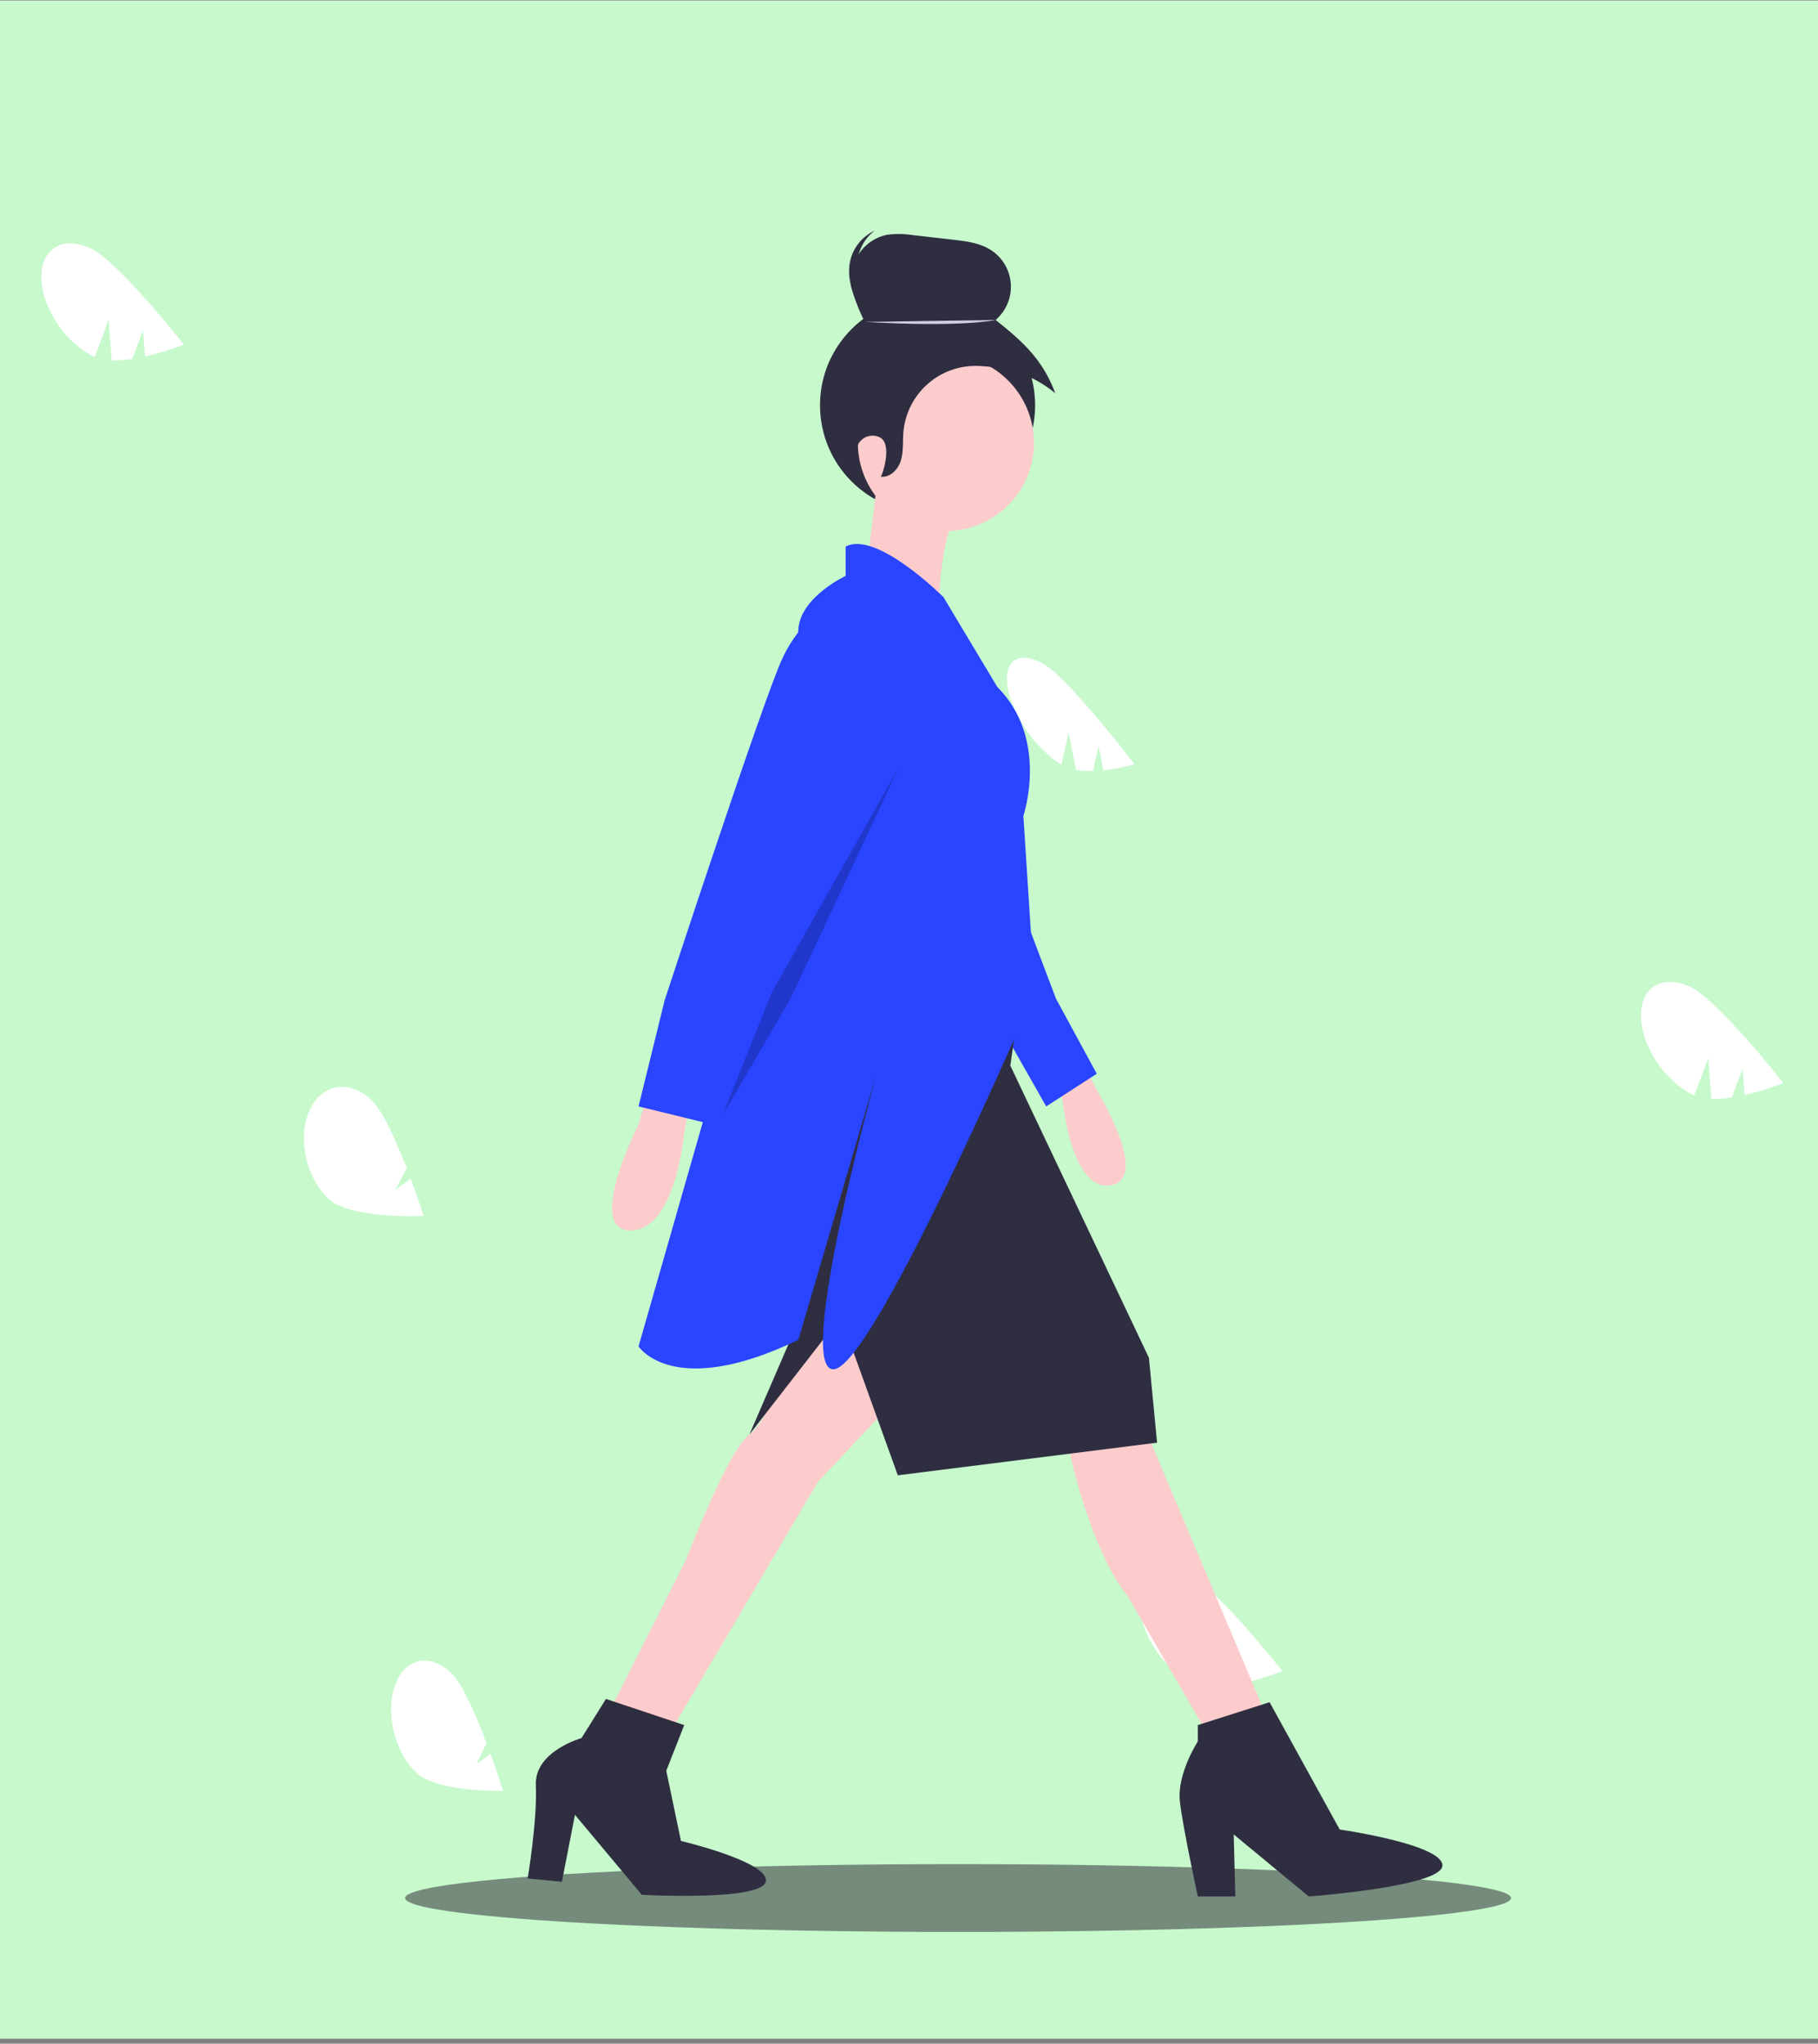 <svg width="330" height="371" viewBox="0 0 330 371" fill="none" xmlns="http://www.w3.org/2000/svg">
<rect x="0" y="0" width="330" height="371" fill="#808080" stroke="none"/>
<rect y="0.088" width="330" height="370" fill="#C7F9CC"/>
<path d="M306.75 179.124C311.849 181.47 323.723 196.613 323.723 196.613C321.429 197.509 319.074 198.234 316.678 198.783L316.312 194L314.376 199.218C313.139 199.418 311.887 199.501 310.636 199.467L310.074 192.106L307.57 198.853C307.534 198.837 307.497 198.823 307.462 198.806C302.364 196.46 298.071 190.152 297.875 184.717C297.678 179.282 301.652 176.778 306.75 179.124Z" fill="white"/>
<path d="M215.805 285.878C220.903 288.224 232.777 303.367 232.777 303.367C230.484 304.263 228.129 304.988 225.732 305.537L225.367 300.754L223.43 305.972C222.193 306.172 220.941 306.255 219.69 306.221L219.128 298.859L216.624 305.607C216.588 305.591 216.552 305.576 216.517 305.56C211.418 303.214 207.126 296.906 206.929 291.471C206.733 286.035 210.706 283.532 215.805 285.878Z" fill="white"/>
<path d="M189.66 120.689C194.203 123.446 205.926 138.709 205.926 138.709C204.084 139.258 202.196 139.638 200.288 139.843L199.417 135.429L198.413 139.963C197.374 139.994 196.335 139.92 195.313 139.74L193.974 132.947L192.675 138.809C192.643 138.791 192.611 138.773 192.58 138.754C188.037 135.996 183.701 129.717 182.894 124.728C182.088 119.74 185.118 117.931 189.66 120.689Z" fill="white"/>
<path d="M67.255 199.515C69.392 201.448 71.911 207.103 73.837 212.087L71.777 215.942L74.563 214.007C75.951 217.753 76.887 220.716 76.887 220.716C76.887 220.716 63.847 221.405 59.738 217.689C55.63 213.972 53.982 206.89 56.058 201.872C58.134 196.853 63.147 195.798 67.255 199.515Z" fill="white"/>
<path d="M81.989 303.787C83.998 305.756 86.437 311.434 88.316 316.432L86.499 320.22L89.026 318.357C90.383 322.112 91.308 325.079 91.308 325.079C91.308 325.079 79.305 325.48 75.441 321.694C71.578 317.909 69.911 310.831 71.719 305.887C73.527 300.942 78.125 300.002 81.989 303.787Z" fill="white"/>
<path d="M16.391 45.058C21.489 47.405 33.364 62.547 33.364 62.547C31.07 63.443 28.715 64.168 26.319 64.717L25.953 59.934L24.017 65.152C22.78 65.352 21.527 65.436 20.277 65.401L19.715 58.04L17.21 64.787C17.175 64.771 17.138 64.757 17.103 64.74C12.005 62.394 7.712 56.086 7.516 50.651C7.319 45.216 11.293 42.712 16.391 45.058Z" fill="white"/>
<ellipse cx="173.905" cy="344.556" rx="100.373" ry="6.155" fill="#758B7C"/>
<path d="M168.37 93.113C179.151 93.113 187.892 84.362 187.892 73.568C187.892 62.774 179.151 54.023 168.37 54.023C157.588 54.023 148.847 62.774 148.847 73.568C148.847 84.362 157.588 93.113 168.37 93.113Z" fill="#2F2E41"/>
<path d="M196.12 191.96L199.08 197.886C199.08 197.886 208.551 213.295 202.039 215.073C195.528 216.851 193.456 203.516 193.456 203.516L192.272 196.405L196.12 191.96Z" fill="#FCCCCC"/>
<path d="M184.281 161.735L191.68 181.292L199.08 194.923L189.904 200.849L182.505 187.811L173.626 167.365L184.281 161.735Z" fill="#2945FF"/>
<path d="M163.266 253.297L148.467 269.002L122.421 313.153L111.174 309.598L124.493 283.225C124.493 283.225 132.189 263.076 136.036 260.409C139.884 257.742 146.395 240.259 146.395 240.259L153.499 234.629L163.266 253.297Z" fill="#FCCCCC"/>
<path d="M193.751 261.891L194.935 266.928C194.935 266.928 198.783 282.633 204.703 289.745L218.909 314.339L229.565 310.783L208.55 261.002L193.751 261.891Z" fill="#FCCCCC"/>
<path d="M171.701 96.398C180.528 96.398 187.684 89.234 187.684 80.397C187.684 71.559 180.528 64.395 171.701 64.395C162.874 64.395 155.718 71.559 155.718 80.397C155.718 89.234 162.874 96.398 171.701 96.398Z" fill="#FCCCCC"/>
<path d="M159.121 88.249L157.049 105.435L170.368 111.954C170.368 111.954 170.368 97.138 173.92 93.286L159.121 88.249Z" fill="#FCCCCC"/>
<path d="M117.39 199.071L115.91 204.109C115.91 204.109 106.142 223.369 114.43 223.369C122.717 223.369 124.197 205.59 124.197 205.59L125.085 201.146L117.39 199.071Z" fill="#FCCCCC"/>
<path d="M185.464 178.922L183.393 193.441L208.551 246.482L210.031 261.891L162.97 267.817L152.611 239.074L136.036 260.409L145.508 238.482C145.508 238.482 148.467 223.666 147.579 219.814C146.692 215.962 148.171 196.701 150.835 191.96C153.499 187.219 185.464 178.922 185.464 178.922Z" fill="#2F2E41"/>
<path d="M124.197 313.154L109.99 308.413L105.55 315.524C105.55 315.524 96.967 317.895 97.263 324.117C97.559 330.34 95.783 341.008 95.783 341.008L101.998 341.6L104.366 329.451L116.501 343.971C116.501 343.971 138.108 345.156 138.996 341.6C139.883 338.044 123.605 334.192 123.605 334.192L120.941 321.451L124.197 313.154Z" fill="#2F2E41"/>
<path d="M230.453 309.005L217.43 313.154V316.117C217.43 316.117 213.582 322.043 214.174 327.081C214.766 332.118 217.43 344.267 217.43 344.267H224.237L223.941 333.007L237.556 344.267C237.556 344.267 261.826 342.489 261.826 338.637C261.826 334.785 243.18 332.118 243.18 332.118L230.453 309.005Z" fill="#2F2E41"/>
<path d="M171.256 108.399C171.256 108.399 159.121 96.249 153.498 99.213V104.546C153.498 104.546 145.21 108.399 144.914 114.325C144.618 120.251 136.035 174.181 136.035 174.181L115.909 244.408C115.909 244.408 122.124 254.187 144.914 243.223L159.121 194.923C159.121 194.923 144.026 249.446 151.426 248.557C158.825 247.668 187.831 180.107 187.831 180.107L185.759 148.105C185.759 148.105 190.495 134.178 181.024 124.696L171.256 108.399Z" fill="#2945FF"/>
<path d="M150.538 110.176C150.538 110.176 145.506 111.954 141.955 119.658C138.403 127.363 120.644 181.589 120.644 181.589L115.909 200.849L129.228 204.109L135.739 184.256L160.009 139.215C160.009 139.215 163.857 115.51 150.538 110.176Z" fill="#2945FF"/>
<path d="M151.709 67.631C152.008 63.974 153.757 60.225 156.992 58.498C155.368 55.232 153.916 51.504 154.987 48.016C155.421 46.663 156.208 45.45 157.266 44.502C158.324 43.554 159.615 42.906 161.006 42.624C162.56 42.41 164.136 42.43 165.683 42.684L172.976 43.512C175.342 43.781 177.8 44.081 179.812 45.355C180.86 46.019 181.737 46.919 182.373 47.984C183.01 49.048 183.388 50.248 183.477 51.486C183.566 52.723 183.363 53.965 182.886 55.11C182.408 56.255 181.668 57.272 180.727 58.078C185.829 62.164 189.239 65.266 191.561 71.381C187.306 67.952 183.234 66.738 177.78 66.442C174.366 66.257 171.014 67.412 168.437 69.662C165.86 71.912 164.261 75.08 163.98 78.492C163.839 80.198 164.027 81.955 163.531 83.593C163.035 85.232 161.541 86.767 159.847 86.528C160.082 86.561 161.528 82.214 160.51 80.208L160.494 80.176C160.27 79.761 159.901 79.444 159.458 79.285C159.062 79.134 158.639 79.068 158.216 79.092C157.793 79.117 157.38 79.231 157.005 79.428C156.63 79.624 156.301 79.899 156.039 80.233C155.778 80.566 155.591 80.952 155.49 81.364C154.924 83.541 154.018 86.319 153.226 85.581C152.19 84.616 152.626 76.102 152.346 74.782C151.788 72.442 151.574 70.033 151.709 67.631Z" fill="#2F2E41"/>
<path d="M157.072 58.44C157.072 58.44 173.112 59.487 180.784 58.091L157.072 58.44Z" fill="#D0CDE1"/>
<path d="M157.982 56.291C156.358 53.025 154.906 49.297 155.977 45.809C156.477 44.236 157.455 42.86 158.775 41.871C157.767 42.335 156.866 43.004 156.13 43.834C155.393 44.665 154.837 45.64 154.497 46.698C153.426 50.185 154.878 53.914 156.502 57.18C157.791 56.987 154.747 58.017 157.982 56.291Z" fill="#2F2E41"/>
<path opacity="0.2" d="M163.118 139.363L140.031 180.255L131.152 202.479L143.583 181.144L163.118 139.363Z" fill="black"/>
</svg>
